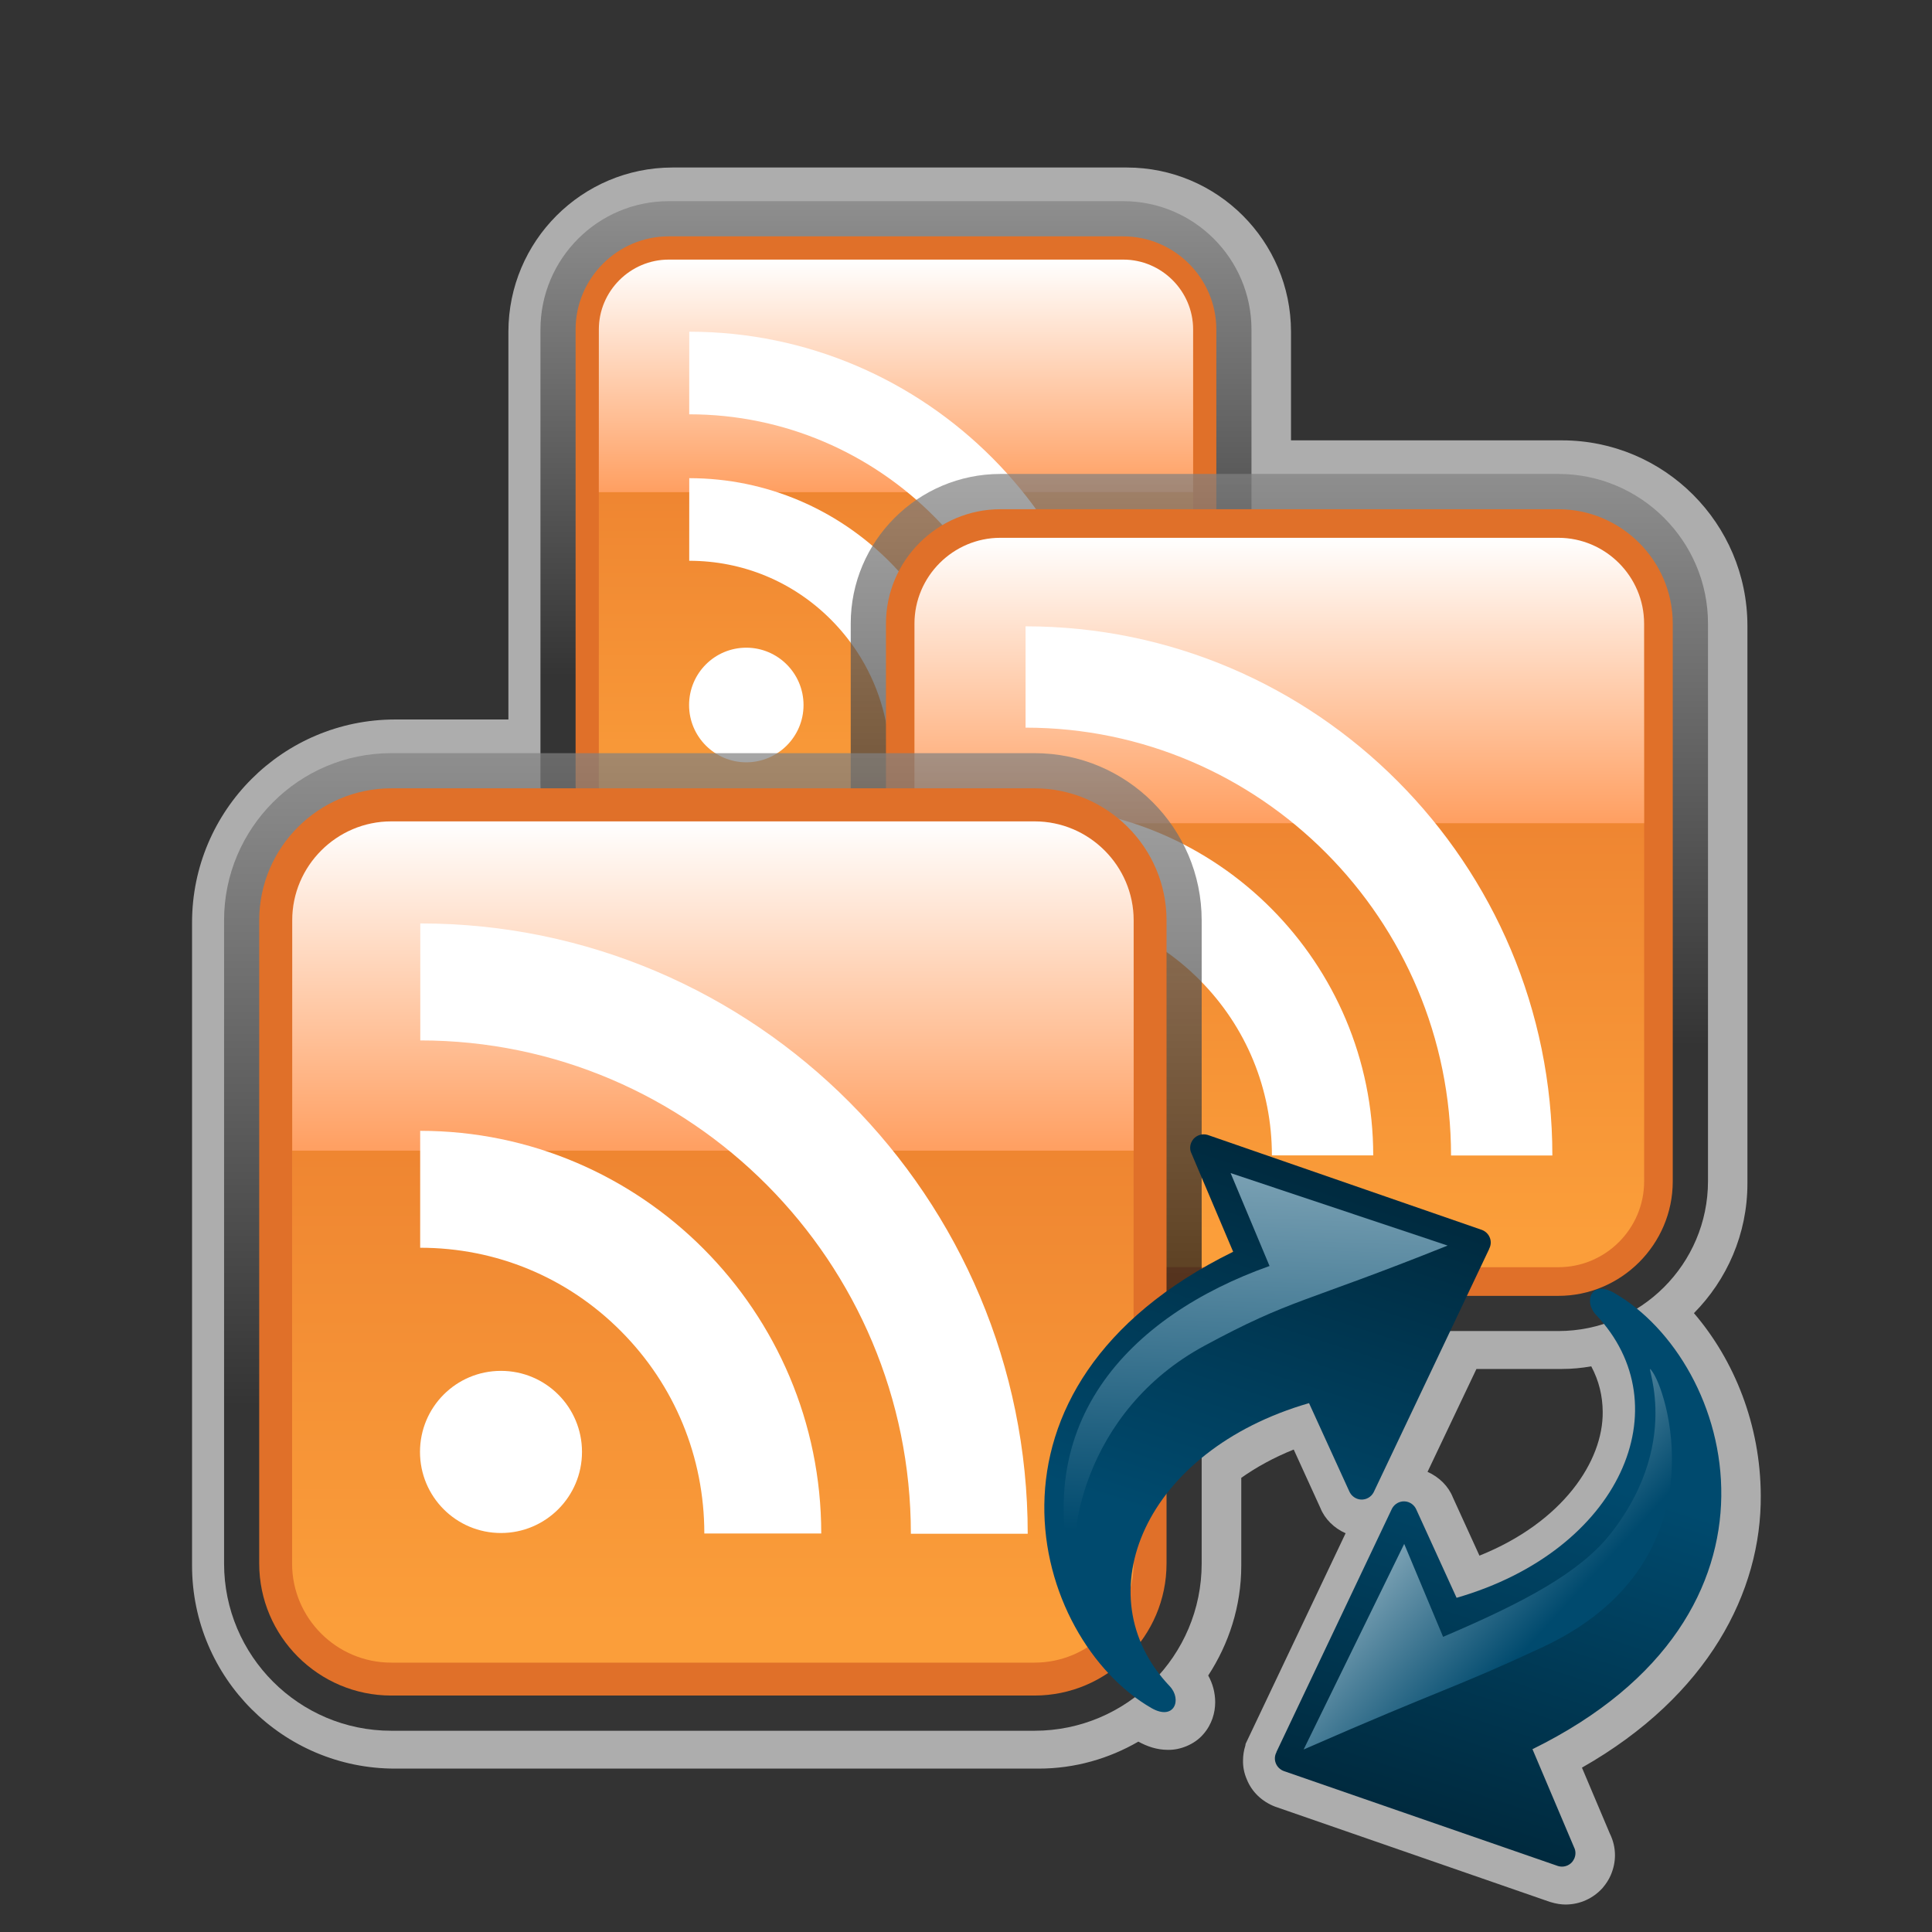 <?xml version="1.0" encoding="UTF-8" standalone="no"?>
<!DOCTYPE svg PUBLIC "-//W3C//DTD SVG 1.1 Tiny//EN" "http://www.w3.org/Graphics/SVG/1.1/DTD/svg11-tiny.dtd">
<svg xmlns="http://www.w3.org/2000/svg" xmlns:xlink="http://www.w3.org/1999/xlink" width="54" height="54" viewBox="0 0 54 54">
<rect x="0" y="0" width="54" height="54" fill="#333333" stroke="none"/>
<rect fill="none" height="54" width="54"/>
<path d="M43.327,53.161l-7.688-2.665c-0.365-0.141-0.65-0.41-0.791-0.764l0,0 c-0.078-0.178-0.109-0.364-0.105-0.524l0,0c0-0.147,0.023-0.289,0.066-0.421l0,0l0.006-0.045l2.795-5.887 c-0.326-0.144-0.584-0.403-0.705-0.707l0,0l-0.745-1.633c-0.556,0.223-1.043,0.492-1.466,0.791l0,0v2.455 c0,1.137-0.35,2.191-0.924,3.07l0,0c0.125,0.225,0.194,0.477,0.195,0.744l0,0c0,0.29-0.089,0.621-0.333,0.898l0,0 c-0.239,0.281-0.641,0.443-0.987,0.436l0,0c-0.315,0-0.584-0.098-0.828-0.23l0,0c-0.818,0.473-1.772,0.756-2.795,0.754l0,0H11.04 c-3.131,0-5.67-2.541-5.672-5.672l0,0V25.783c0.002-3.131,2.541-5.67,5.672-5.673l0,0h3.17V9.27 c0.003-2.531,2.053-4.586,4.586-4.588l0,0h12.701c2.532,0.002,4.585,2.057,4.587,4.588l0,0v3.038h7.575 c2.86,0.002,5.18,2.322,5.182,5.182l0,0v15.588c0,1.417-0.575,2.695-1.495,3.625l0,0c1.127,1.313,1.86,3.119,1.868,5.094l0,0 c0.021,2.682-1.461,5.6-4.998,7.609l0,0l0.78,1.844c0.095,0.193,0.143,0.396,0.143,0.604l0,0c0,0.184-0.037,0.369-0.119,0.559l0,0 c-0.057,0.132-0.133,0.244-0.225,0.354l0,0c-0.264,0.293-0.63,0.463-1.033,0.465l0,0C43.637,53.232,43.504,53.214,43.327,53.161 L43.327,53.161z M40.607,41.85l0.744,1.631c2.33-0.936,3.461-2.64,3.445-4.021l0,0c-0.003-0.439-0.102-0.861-0.32-1.271l0,0 c-0.26,0.047-0.533,0.074-0.817,0.074l0,0h-2.392L39.9,41.139C40.227,41.283,40.486,41.544,40.607,41.85L40.607,41.85z" fill="#FFFFFF" fill-opacity="0.6"/>
<linearGradient id="_118" gradientUnits="userSpaceOnUse" x1="25.04" y1="-2.12" x2="25.04" y2="18.91">
<stop stop-color="#CCCCCC" offset="0"/>
<stop stop-color="#000000" offset="1"/>
</linearGradient>
<path d="M31.393,25.495H18.69c-1.977,0-3.584-1.609-3.584-3.584v-12.7 c0-1.979,1.607-3.588,3.584-3.588h12.703c1.979,0,3.586,1.609,3.586,3.588V21.91C34.979,23.885,33.371,25.495,31.393,25.495 L31.393,25.495z" fill="url(#_118)" fill-opacity="0.7"/>
<path d="M31.393,6.606c1.433,0,2.604,1.172,2.604,2.605V21.91c0,1.434-1.173,2.604-2.604,2.604H18.692 c-1.434,0-2.604-1.17-2.604-2.604V9.211c0-1.434,1.171-2.605,2.604-2.605H31.393" fill="#E07029"/>
<linearGradient id="_119" gradientUnits="userSpaceOnUse" x1="25.04" y1="24.19" x2="25.04" y2="6.93">
<stop stop-color="#FB9E3A" offset="0.06"/>
<stop stop-color="#E6742B" offset="1"/>
</linearGradient>
<path d="M31.393,7.256H18.692c-1.078,0-1.955,0.877-1.955,1.955V21.91c0,1.076,0.877,1.953,1.955,1.953 h12.701c1.076,0,1.955-0.877,1.955-1.953V9.211C33.348,8.133,32.471,7.256,31.393,7.256z" fill="url(#_119)"/>
<linearGradient id="_120" gradientUnits="userSpaceOnUse" x1="25.04" y1="7.26" x2="25.04" y2="13.76">
<stop stop-color="#FFFFFF" offset="0"/>
<stop stop-color="#FF9F61" offset="1"/>
</linearGradient>
<path d="M33.348,13.756h-16.61V9.209c0-1.074,0.879-1.953,1.954-1.953h12.703 c1.073,0,1.953,0.879,1.953,1.953V13.756z" fill="url(#_120)"/>
<path d="M22.459,19.707c0,0.881-0.717,1.6-1.599,1.6c-0.886,0-1.6-0.719-1.6-1.6c0-0.887,0.714-1.604,1.6-1.604 C21.742,18.104,22.459,18.821,22.459,19.707z" fill="#FFFFFF"/>
<path d="M19.264,15.674c1.497,0,2.905,0.584,3.964,1.648c1.06,1.066,1.646,2.484,1.646,3.992h2.309 c0-4.381-3.553-7.949-7.918-7.949L19.264,15.674L19.264,15.674z" fill="#FFFFFF"/>
<path d="M19.264,11.58c5.341,0,9.686,4.371,9.686,9.74h2.307c0-6.645-5.379-12.049-11.992-12.049L19.264,11.58 L19.264,11.58z" fill="#FFFFFF"/>
<linearGradient id="_121" gradientUnits="userSpaceOnUse" x1="35.76" y1="3.91" x2="35.76" y2="29.26">
<stop stop-color="#CCCCCC" offset="0"/>
<stop stop-color="#000000" offset="1"/>
</linearGradient>
<path d="M43.555,37.203H27.962c-2.306,0-4.184-1.875-4.184-4.184v-15.59 c0-2.305,1.878-4.182,4.184-4.182h15.593c2.305,0,4.184,1.877,4.184,4.182v15.59C47.736,35.328,45.859,37.203,43.555,37.203 L43.555,37.203z" fill="url(#_121)" fill-opacity="0.7"/>
<path d="M43.555,14.233c1.758,0,3.199,1.438,3.199,3.197v15.591c0,1.76-1.441,3.199-3.199,3.199H27.961 c-1.761,0-3.198-1.439-3.198-3.199V17.43c0-1.76,1.438-3.197,3.198-3.197H43.555" fill="#E07029"/>
<linearGradient id="_122" gradientUnits="userSpaceOnUse" x1="35.76" y1="35.82" x2="35.76" y2="14.63">
<stop stop-color="#FB9E3A" offset="0.06"/>
<stop stop-color="#E6742B" offset="1"/>
</linearGradient>
<path d="M43.555,15.032H27.961c-1.323,0-2.4,1.078-2.4,2.398v15.591c0,1.32,1.077,2.398,2.4,2.398h15.594 c1.322,0,2.399-1.078,2.399-2.398V17.43C45.954,16.11,44.877,15.032,43.555,15.032z" fill="url(#_122)"/>
<linearGradient id="_123" gradientUnits="userSpaceOnUse" x1="35.76" y1="15.03" x2="35.76" y2="23.01">
<stop stop-color="#FFFFFF" offset="0"/>
<stop stop-color="#FF9F61" offset="1"/>
</linearGradient>
<path d="M45.954,23.01H25.56v-5.58c0-1.318,1.08-2.398,2.4-2.398h15.595c1.318,0,2.398,1.08,2.398,2.398 L45.954,23.01L45.954,23.01z" fill="url(#_123)"/>
<path d="M32.584,30.314c0,1.086-0.879,1.965-1.962,1.965c-1.086,0-1.963-0.879-1.963-1.965s0.877-1.965,1.963-1.965 C31.705,28.35,32.584,29.229,32.584,30.314z" fill="#FFFFFF"/>
<path d="M28.663,25.366c1.838,0,3.567,0.715,4.866,2.023c1.302,1.306,2.021,3.048,2.021,4.904h2.832 c0-5.383-4.358-9.762-9.719-9.762V25.366z" fill="#FFFFFF"/>
<path d="M28.665,20.338c6.556,0,11.892,5.367,11.892,11.959h2.832c0-8.158-6.604-14.791-14.724-14.791V20.338z" fill="#FFFFFF"/>
<linearGradient id="_124" gradientUnits="userSpaceOnUse" x1="19.93" y1="10.4" x2="19.93" y2="39.32">
<stop stop-color="#CCCCCC" offset="0"/>
<stop stop-color="#000000" offset="1"/>
</linearGradient>
<path d="M28.916,48.375H10.935c-2.577,0-4.672-2.096-4.672-4.674V25.723 c0-2.576,2.095-4.672,4.672-4.672h17.98c2.578,0,4.672,2.096,4.672,4.672v17.979C33.588,46.279,31.494,48.375,28.916,48.375 L28.916,48.375z" fill="url(#_124)" fill-opacity="0.7"/>
<path d="M28.916,22.034c2.029,0,3.689,1.658,3.689,3.689v17.98c0,2.029-1.66,3.688-3.689,3.688H10.935 c-2.032,0-3.69-1.658-3.69-3.688v-17.98c0-2.031,1.658-3.689,3.69-3.689H28.916" fill="#E07029"/>
<linearGradient id="_125" gradientUnits="userSpaceOnUse" x1="19.92" y1="46.93" x2="19.92" y2="22.49">
<stop stop-color="#FB9E3A" offset="0.06"/>
<stop stop-color="#E6742B" offset="1"/>
</linearGradient>
<path d="M28.916,22.957H10.935c-1.526,0-2.771,1.24-2.771,2.766v17.98c0,1.525,1.244,2.768,2.771,2.768 h17.98c1.526,0,2.769-1.242,2.769-2.768v-17.98C31.684,24.198,30.441,22.957,28.916,22.957z" fill="url(#_125)"/>
<linearGradient id="_126" gradientUnits="userSpaceOnUse" x1="19.93" y1="22.96" x2="19.93" y2="32.16">
<stop stop-color="#FFFFFF" offset="0"/>
<stop stop-color="#FF9F61" offset="1"/>
</linearGradient>
<path d="M31.684,32.161H8.168v-6.439c0-1.52,1.244-2.764,2.768-2.764h17.983 c1.521,0,2.767,1.244,2.767,2.764v6.439H31.684z" fill="url(#_126)"/>
<path d="M16.267,40.582c0,1.252-1.016,2.266-2.265,2.266c-1.252,0-2.263-1.014-2.263-2.266 c0-1.254,1.011-2.266,2.263-2.266S16.267,39.328,16.267,40.582z" fill="#FFFFFF"/>
<path d="M11.744,34.875c2.119,0,4.113,0.824,5.612,2.332c1.502,1.508,2.33,3.518,2.33,5.654h3.268 c0-6.205-5.03-11.254-11.21-11.254V34.875z" fill="#FFFFFF"/>
<path d="M11.747,29.08c7.56,0,13.712,6.186,13.712,13.789h3.266c0-9.41-7.615-17.059-16.978-17.059V29.08z" fill="#FFFFFF"/>
<linearGradient id="_127" gradientUnits="userSpaceOnUse" x1="33.84" y1="42.85" x2="41.28" y2="19.77">
<stop stop-color="#004A6E" offset="0"/>
<stop stop-color="#000000" offset="1"/>
</linearGradient>
<path d="M33.357,31.835c-0.022,0.028-0.043,0.06-0.059,0.095c-0.044,0.1-0.044,0.215,0.006,0.313 l1.163,2.744c-7.671,3.773-5.642,10.822-2.282,12.755c0.635,0.362,0.861-0.238,0.51-0.611c-2.422-2.549-0.698-6.587,3.893-7.913 l1.121,2.457c0.057,0.137,0.184,0.23,0.331,0.238c0.146,0.008,0.283-0.07,0.353-0.201l3.229-6.801c0-0.004,0.001-0.004,0.001-0.008 c0.051-0.096,0.058-0.207,0.019-0.307c-0.039-0.103-0.123-0.183-0.223-0.22l-7.665-2.655C33.609,31.678,33.454,31.725,33.357,31.835 z" fill="url(#_127)"/>
<linearGradient id="_128" gradientUnits="userSpaceOnUse" x1="35.71" y1="21.64" x2="34.93" y2="42.94">
<stop stop-color="#FFFFFF" offset="0"/>
<stop stop-color="#004A6E" offset="1"/>
</linearGradient>
<path d="M35.484,35.385l-1.088-2.597l6.066,2.026c-4.064,1.629-4.343,1.474-6.798,2.801 c-3.354,1.813-4.032,5.477-3.479,7.125C28.54,39.827,31.592,36.766,35.484,35.385z" fill="url(#_128)"/>
<linearGradient id="_129" gradientUnits="userSpaceOnUse" x1="43.46" y1="41.02" x2="36.01" y2="64.11">
<stop stop-color="#004A6E" offset="0"/>
<stop stop-color="#000000" offset="1"/>
</linearGradient>
<path d="M43.943,52.042c0.022-0.028,0.043-0.06,0.059-0.095c0.044-0.1,0.044-0.215-0.006-0.313 l-1.163-2.744c7.671-3.772,5.642-10.822,2.282-12.754c-0.635-0.363-0.861,0.237-0.51,0.61c2.422,2.549,0.699,6.587-3.893,7.913 l-1.121-2.457c-0.056-0.137-0.183-0.23-0.33-0.238c-0.146-0.008-0.283,0.07-0.354,0.201l-3.229,6.801c0,0.004,0,0.004,0,0.008 c-0.052,0.096-0.059,0.207-0.02,0.307c0.04,0.104,0.124,0.183,0.223,0.22l7.665,2.655C43.691,52.201,43.848,52.154,43.943,52.042z" fill="url(#_129)"/>
<linearGradient id="_130" gradientUnits="userSpaceOnUse" x1="36.3" y1="39.02" x2="43.28" y2="45.41">
<stop stop-color="#FFFFFF" offset="0"/>
<stop stop-color="#004A6E" offset="1"/>
</linearGradient>
<path d="M46.195,38.354c-0.393-0.582,0.979,1.75-1.168,4.5c-0.846,1.084-2.404,1.922-4.692,2.896 l-1.087-2.597l-2.811,5.746c4.012-1.756,4.145-1.68,6.674-2.858C48.029,43.748,46.671,39.057,46.195,38.354z" fill="url(#_130)"/>
</svg>